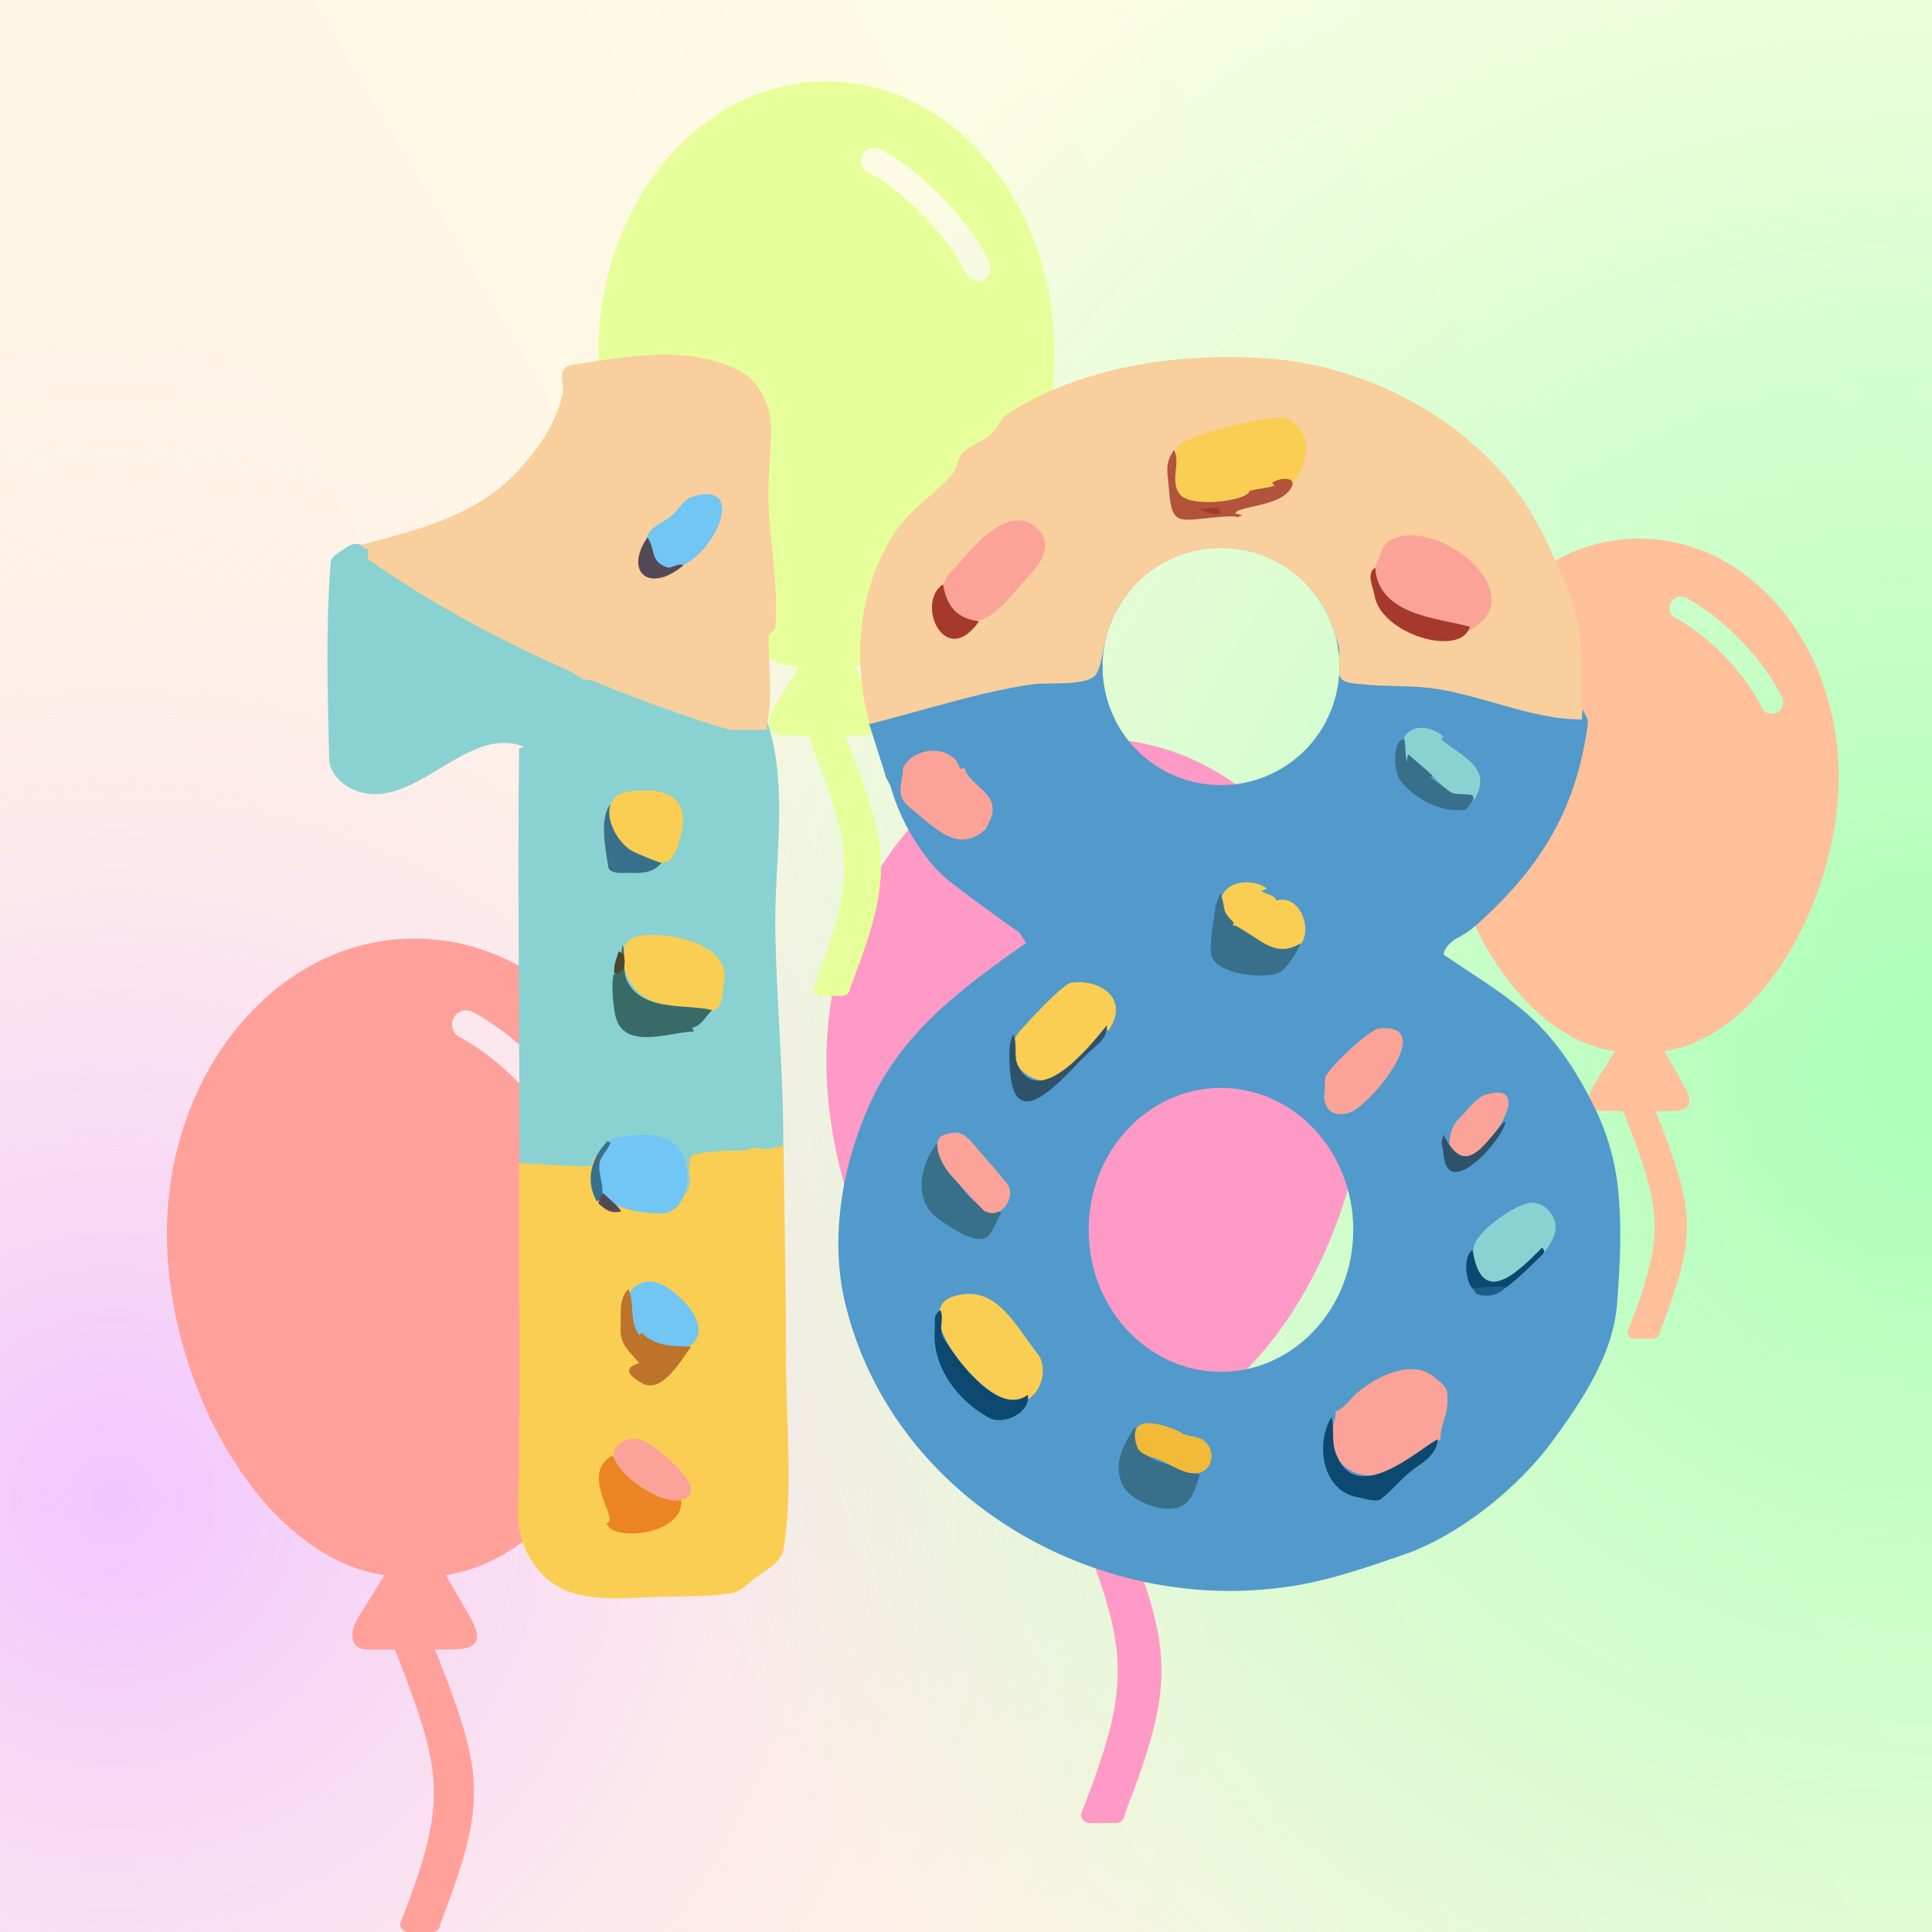 <svg xmlns="http://www.w3.org/2000/svg" xml:space="preserve" stroke-miterlimit="10" style="fill-rule:nonzero;clip-rule:evenodd;stroke-linecap:round;stroke-linejoin:round" viewBox="0 0 1920 1920"><rect x="0" y="0" width="1920" height="1920" fill="#333333" stroke="none"/><defs><radialGradient id="c" cx="697.299" cy="1115.08" r="396.353" gradientTransform="translate(-1926.17 -1770.63) scale(2.924)" gradientUnits="userSpaceOnUse"><stop offset="0" stop-color="#f1c5ff"/><stop offset="1" stop-color="#ffebee" stop-opacity="0"/></radialGradient><radialGradient id="d" cx="1042.87" cy="838.569" r="440.015" gradientTransform="translate(-1263.94 -1498.76) scale(3.053)" gradientUnits="userSpaceOnUse"><stop offset="0" stop-color="#abffb8"/><stop offset="1" stop-color="#abffb8" stop-opacity="0"/></radialGradient><linearGradient id="b" x1="490.961" x2="1488.95" y1="875.063" y2="284.185" gradientUnits="userSpaceOnUse"><stop offset="0" stop-color="#fff5e5"/><stop offset="1" stop-color="#fcffe4"/></linearGradient></defs><clipPath id="a" clip-rule="nonzero"><path d="M0 0h1920v1920H0V0Z"/></clipPath><g clip-path="url(#a)"><path fill="url(#b)" d="M0 0h1920v1920H0V0Z"/><path fill="url(#c)" d="M-1046.13 1490.14c0-640.116 518.919-1159.034 1159.038-1159.034S1271.95 850.024 1271.95 1490.14c0 640.12-518.923 1159.04-1159.042 1159.04-640.119 0-1159.038-518.92-1159.038-1159.04Z"/><path fill="url(#d)" d="M576.614 1061.44c0-741.933 601.456-1343.391 1343.396-1343.391 741.93 0 1343.38 601.458 1343.38 1343.391 0 741.93-601.45 1343.39-1343.38 1343.39-741.94 0-1343.396-601.46-1343.396-1343.39Z"/></g><path fill="#ffa19a" fill-rule="evenodd" d="M412.359 932.803c135.943 0 245.858 131.287 245.858 293.337 0 149.61-93.762 320.89-215.084 339.22l23.622 40.97c14.86 25.79 6.507 32.87-18.961 32.87h-15.506c48.527 122.68 52.704 150.08 5.223 272.76 0 4.34-3.7 8.04-8.038 8.04h-23.86a8.17 8.17 0 0 1-8.038-8.04c48.127-122.68 42.743-150.08-5.223-272.76h-26.675c-19.275.31-17.991-18.32-9.96-31.34l26.351-42.5c-121.883-17.76-216.207-189.3-216.207-339.22 0-162.05 110.154-293.337 245.859-293.337h.639Zm44.273 97.697c-6.833-3.68-9.386-12.2-5.703-19.04 3.683-6.83 12.208-9.38 19.041-5.7 23.536 12.69 47.081 31.49 67.649 52.78 21.213 21.94 39.289 46.6 50.78 69.9 3.206 6.91.321 15.11-6.504 18.49-6.824 3.38-15.098.7-18.648-6.03-10.283-20.73-26.59-42.91-45.873-62.92-18.56-19.28-39.774-36.23-60.742-47.48Z"/><path fill="#ffc09a" fill-rule="evenodd" d="M1629.23 535.286c109.48 0 198 105.727 198 236.237 0 120.485-75.51 258.437-173.22 273.187l19.03 33c11.97 20.77 5.24 26.47-15.27 26.47h-12.49c39.08 98.8 42.45 120.87 4.2 219.67 0 3.5-2.97 6.47-6.47 6.47h-19.22a6.564 6.564 0 0 1-6.46-6.47c38.75-98.8 34.42-120.87-4.21-219.67h-21.48c-15.53.25-14.5-14.76-8.03-25.24l21.23-34.23c-98.16-14.3-174.12-152.447-174.12-273.187 0-130.51 88.71-236.237 197.99-236.237h.52Zm35.65 78.68c-5.4-3.014-7.39-9.811-4.45-15.259 2.94-5.449 9.71-7.528 15.19-4.668 18.97 10.224 37.92 25.362 54.49 42.509 17.08 17.668 31.64 37.532 40.89 56.296 2.77 5.593.48 12.372-5.11 15.14-5.6 2.769-12.37.479-15.14-5.114-8.28-16.693-21.42-34.549-36.95-50.663-14.95-15.529-32.03-29.18-48.92-38.241Z"/><path fill="#ff9ac7" fill-rule="evenodd" d="M1090.33 734.172c148.38 0 268.36 143.304 268.36 320.198 0 163.3-102.34 350.28-234.77 370.27l25.78 44.73c16.22 28.16 7.1 35.87-20.7 35.87h-16.93c52.98 133.92 57.54 163.83 5.71 297.75 0 4.73-4.03 8.77-8.77 8.77h-26.05c-4.81-.08-8.7-3.96-8.77-8.77 52.54-133.92 46.65-163.83-5.7-297.75h-29.12c-21.04.35-19.64-20-10.87-34.2l28.76-46.4c-133.038-19.38-236.003-206.62-236.003-370.27 0-176.894 120.244-320.198 268.373-320.198h.7Zm48.32 106.643c-7.46-4.018-10.24-13.323-6.23-20.782 4.02-7.459 13.33-10.247 20.79-6.229 25.69 13.858 51.39 34.383 73.84 57.617 23.16 23.946 42.89 50.866 55.43 76.303 3.39 7.519.22 16.371-7.17 20.03-7.39 3.66-16.35.815-20.28-6.437-11.22-22.629-29.03-46.832-50.08-68.667-20.26-21.047-43.41-39.551-66.3-51.835Z"/><path fill="#e7ff9a" fill-rule="evenodd" d="M821.553 80.98c125.124 0 226.287 120.829 226.287 269.985 0 137.695-86.302 295.357-197.96 312.212l21.736 37.714c13.683 23.742 5.992 30.248-17.447 30.248h-14.275c44.668 112.921 48.51 138.137 4.808 251.058 0 3.993-3.401 7.394-7.394 7.394h-21.966a7.515 7.515 0 0 1-7.394-7.394c44.294-112.921 39.34-138.137-4.809-251.058h-24.551c-17.743.296-16.565-16.86-9.17-28.84l24.261-39.122c-112.184-16.342-199.001-174.221-199.001-312.212 0-149.156 101.388-269.985 226.283-269.985h.592Zm40.747 89.923c-6.101-3.482-8.31-11.195-4.977-17.379 3.333-6.184 10.99-8.579 17.253-5.397 21.669 11.684 43.333 28.986 62.266 48.583 19.519 20.19 36.162 42.892 46.734 64.332 2.871 6.342.202 13.818-6.036 16.908-6.237 3.09-13.801.684-17.108-5.442-9.466-19.077-24.478-39.49-42.227-57.904-17.078-17.749-36.603-33.347-55.905-43.701Z"/><clipPath id="e" clip-rule="nonzero"><path d="M291.026 291.026H1628.97V1628.97H291.026V291.026Z"/></clipPath><g clip-path="url(#e)"><path fill="#face52" d="M718.063 1127.48h50.978v30.98h-50.978v-30.98Zm-97.093-16.79h91.379v121.88H620.97v-121.88Z"/><path fill="#face52" d="M569.683 1177.25h136.632v41.37H569.683v-41.37Z"/><clipPath id="f" clip-rule="nonzero"><path d="M209.114 146.494V1773.51H1928.16V146.494H209.114ZM1213.36 544.732c65.05 0 117.83 52.709 117.83 117.754 0 65.046-52.78 117.755-117.83 117.755-65.04 0-117.75-52.709-117.75-117.755 0-65.045 52.71-117.754 117.75-117.754Zm0 536.428c72.61 0 131.52 63.14 131.52 141.04 0 77.91-58.91 141.11-131.52 141.11-72.6 0-131.45-63.2-131.45-141.11 0-77.9 58.85-141.04 131.45-141.04Z"/></clipPath><g clip-path="url(#f)"><g fill="#519acb"><path d="M919.43 715.923h100.68v100.928H919.43V715.923Zm32.008-131.462h572.392V715.46H951.438V584.461Zm72.262 200.61h136.61v133.172H1023.7V785.071Z"/><path d="M896.536 812.285c-20.518-44.132-22.295-86.814-3.969-95.334 18.326-8.522 49.816 20.346 70.335 64.477 20.517 44.13 22.296 86.813 3.968 95.334-18.326 8.521-49.815-20.347-70.334-64.477Z"/></g><path fill="#519acb" d="m863.576 718.933 16.675 52.253c11.205-7.442 34.904-31.379 54.388-22.068 14.711 7.031 27.137 18.386 38.816 29.763 4.747 4.624 6.405 11.602 9.606 17.402l10.692-10.062c13.677 10.961 35.677.432 52.197 6.29 8.68 3.078 14.02 12.883 17.44 21.436 5.99 14.966-12.36 15.846-19.09 17.918 1.26 12.946 20.86 15.771 32.46 21.645l-6.29-17.607 7.55-1.258c3.75 11.001 4.25 23.727 11.25 33.004 6.96 9.217 23.33 11.227 26.48 22.336l-6.34 2.33c23.15 14.439-8.65 22.054-18.81 24.083-1.47-3.774-.61-9.916-4.4-11.319-9.45-3.494-20.12-.979-30.19-1.467l-4.58-30.75-14.93-.386.08 6.485 13.49 4.155-18.59 6.241.75 14.882-16.93.407c5.09 17.894 8.06 11.424-2.68 21.185l6.92 11.319c-63.038 44.559-123.409 88.33-155.964 161.62-26.799 60.33-39.392 132.74-23.267 198.09 48.407 196.23 256.441 313.16 452.161 277.97 34.9-6.28 68.62-18.21 102.17-29.7 55.94-19.18 114.96-67.28 149.16-114.22 29.25-40.14 59.36-85.42 63.18-134.94 3.05-39.41 5.16-79.33.55-118.59-3.2-27.19-11.48-54.15-23.72-78.64-14.91-29.82-33.02-58.95-56.77-82.35-30.52-30.06-69.17-50.529-103.76-75.793 3.87-3.853 6.42-9.855 11.61-11.559 4.06-1.336 8.39 5.499 12.28 3.71 11.84-5.449 21.64-14.735 31.11-23.684 57.44-54.238 89.4-111.051 99.69-190.131.64-4.867-3.35-9.225-5.03-13.836l-1.62 8.884c-22.75-.77-43.9-12.351-66.29-16.43-12.59-2.292-25.84 1.351-38.37-1.259-12.21-2.542-22.44-11.709-34.71-13.962-32.72-6.006-66.15-7.083-99.23-10.625-8.14-105.49-120.58-172.599-203.76-89.237-11.38 11.402-18.83 26.343-25.78 40.876-6.98 14.592-1.19 38.81-15.72 45.907-34.7 16.944-76.79 9.311-114.488 17.676-37.092 8.231-72.93 21.336-109.396 32.006Z"/><path fill="#f9cf9d" d="M864.205 719.561c56.012-14.171 110.738-32.361 162.875-39.619 12.5-1.739 54.36 2.111 61.96-9.668 7.54-11.677 5.78-27.452 11.71-40.023 20.02-42.445 62.34-85.995 114.43-83.491 54.57 2.623 99.33 42.811 115.02 94.192 3.14 10.29-3.67 22.987 1.84 32.226 3.84 6.431 13.99 5.882 21.43 6.764 21.49 2.551 43.32 1.157 64.85 3.474 51.28 5.522 103.13 32.047 154.04 31.554-1.07-29.967.6-60.157-3.21-89.9-3.85-30.098-29.66-83.517-42.59-107.008-51.95-94.423-163.22-155.154-268.68-161.988-86.76-5.624-181.77 7.554-256.58 55.199-7.572 4.821-10.195 15.019-16.98 20.894-8.195 7.096-19.854 9.736-27.394 17.524-5.719 5.907-5.614 15.855-10.968 22.095-16.441 19.161-39.216 32.716-53.765 53.35-39.567 56.116-45.481 130.626-27.988 194.425Z"/><path fill="#8ad2d1" d="M520.841 742.201c-1.676.839-5.011.64-5.03 2.515-1.474 136.887.388 273.794.581 410.684 22.796 1.65 46.17 10.3 68.386 4.94 10.784-2.6 10.36-21.49 20.331-26.35 13.349-6.51 29.434-6.1 44.252-5.14 31.145 2.02 30.086 37.23 31.213 57.33 13.005-10.11-5.558-35.67 12.882-37.56 15.958-1.63 32.235 1.44 48.119-.8 2.514-.35 1.419-6.03 3.907-6.53 10.839-2.17 32.936 7.49 32.969-3.56.205-70.48-6.597-140.811-7.948-211.27-1.33-69.418 13.489-141.989-7.546-208.157-18.484 1.607-52.968-5.806-69.79-10.765-28.944-8.529-56.007-22.712-84.913-31.368-6.572-1.969-13.876 1.233-20.58-.224-21.966-4.775-47.168-19.715-68.72-26.819-37.508-12.363-70.965 20.681-108.009-8.963l6.762-4.243-8.805-2.515 31.444-3.773c-14.009-5.663-28.744-9.785-42.027-16.987-19.376-10.505-9.113-33.148-8.283-50.303-16.712-6.049-27.739-31.643-46.776-17.718-5.594 4.091-14.187 7.774-14.716 14.683-4.981 64.968-2.941 130.33-1.396 195.47.277 11.663 10.29 22.878 20.637 28.267 59.35 30.914 114.851-65.02 173.056-40.844Z"/><path fill="#face52" d="M590.017 1149.08c-.354 1.67-.253 10.12-5.03 10.06-23.081-.28-46.118-2.09-69.176-3.14 0 103.13 1.023 206.27 0 309.4-.361 36.33-6.618 62.24 18.445 93.81 29.93 37.7 82.201 28.52 123.05 27.56 23.506-.54 47.273.28 70.433-3.77 7.379-1.29 13.376-7.01 19.078-11.87 11.372-9.68 29.517-16.77 31.861-31.52 9.67-60.87 2.517-123.25 2.517-184.89 0-72.11-1.678-144.22-2.517-216.33-28.599 8.17-58.568 2.17-87.794 8.66-11.06 2.46-1.828 22.9-5.907 33.47-3.492 9.05-11.325 16.17-19.136 21.92-5.109 3.76-33.23 2.82-35.576 2.61-60.021-5.3-27.225-16.31-40.248-55.97Z"/><path fill="#f9cf9d" d="M358.593 541.591c10.237 9.159 20.33 20.519 33.683 23.746.536 8.187-1.501 16.967 1.609 24.559 10.383 25.347 80.39 44.606 104.895 43.623-2.268 3.763-8.401 10.066.044 14.187 5.481 2.675 12.509.231 18.104 2.662 2.29.996 1.082 5.738 3.394 6.68 16.235 6.614 9.291-4.978 21.272 2.771 19.361 12.521 40.992 17.672 63.903 17.059l1.105 5.987c20.054 3.061 30.485 9.449 47.391 9.262l-3.604 4.165c19.796 2.261 106.567 21.73 110.681 28.93 7.962-29.855 2.317-61.758 2.756-92.652.054-3.796 6.361-5.443 6.677-9.226 3.435-41.109-6.291-89.211-6.917-128.29-.386-24.118 2.902-48.201 2.515-72.32-.285-17.854-10.844-42.56-27.993-52.251-49.466-27.956-110.26-17.25-164.013-8.734-5.075.804-11.876 1.438-14.188 6.024-3.531 7.003 1.087 15.883-.705 23.518-7.077 30.173-22.61 52.265-43.391 75.464-40.888 45.64-100.725 59.753-157.218 74.836Z"/><path fill="#519acb" d="M993.753 783.706c-20.904 15.097-3.887 35.983-21.868 54.79-20.582 21.525-21.127 11.518-47.631-1.833-1.328-.669-3.102-.192-4.438.461-12.615 6.164 17.609 33.917 23.145 38.21 22.889 17.749 45.696 34.317 69.659 51.126 11.18-7.919 6.93-2.191 8.8-19.494l8.27-.385c2.91-10.763 9.47-32.005 25.69-18.483-10.44 26.066 14.24 17.884 30.82 18.238 3.34 17.185 6.95 7.901 20.12 11.32 5.65-9.031 13.02-3.016 22.01-6.918-4.76-3.989-11.22 1.43-14.46-3.144-4.42-6.242 8.04-13.535 1.25-25.154-6.94-11.898-16.47-6.019-23.93-14.688-3.57-4.15-1.14-11.018-3.11-16.128-3.64-9.474-11.4-4.802-6.91-16.351-7.69-2.999-3.52-2.62-12.58 0l8.17 15.094c-12.26-2.799-20.04-11.279-31.84-15.259 9.95-.849 3.92.545 16.75-8.01-1.97-4.543-1.99-19.538-1.01-25.237-5.47-3.119-9.14-8.927-14.71-11.867-16.37-8.632-36.14 7.989-52.197-6.288Z"/><path fill="#fba399" d="M1327.34 1402.74c.46 9.83-4.92 15.1-4.2 25.18 2.84 39.32 39.63 46.49 69.83 30.49 13.47-7.14 23.94-25.93 38.43-27.33.14-18.81 8.45-21.81 6.96-46.17-.41-6.86-7.65-11.62-12.85-16.1-22.46-19.32-58.47-.31-76.77 15.38-7.17 6.14-12.52 15.36-21.4 18.55Z"/><path fill="#face52" d="m1274.23 481.219-5.66-2.516c5.47-2.188 12.93-5.086 15.72 1.887 15.6-18.966 22.3-48.193-3.77-64.144-11.15-6.822-93.26 13.88-108 25.162-9.26 7.099-12.71 57.719 8.64 58.476 28.81 1.025 67.62-3.735 93.07-18.865Z"/><path fill="#fba399" d="m1457.86 621.457 1.99 5.603c67.78-36.984-34.96-115.941-78.4-89.942-8.61 5.155-8.41 12.271-12.88 21.583-18.55 38.583 62.64 64.842 89.29 62.756Z"/><path fill="#face52" d="M948.473 1288.06c-48.764 13.93 30.582 108.33 63.517 105.65 20.98-1.71 31.17-32.44 19.49-47.79-25-32.88-42.5-69.43-83.007-57.86Zm150.297-266.64 2.52 3.14c22.22-31.711-7.8-52.202-36.84-47.85-8.78 1.316-44.49 40.43-51.83 49.11-19.663 23.27 8.16 53.3 33.33 47.8 20.61-4.51 39.89-34.52 52.82-52.2Z"/><path fill="#fba399" d="m939.669 605.107 2.516-3.774c31.145 39.59 56.866-4.49 82.575-31.511 11.18-11.742 21.29-30.983 6.12-44.767-31.448-28.574-70.076 27.782-86.179 43.577-7.871 7.719-12.186 27.531-5.032 36.475Z"/><path fill="#face52" d="M706.987 1004.44c12.245-2.36 10.193-15.168 12.551-28.144 7.191-39.581-57.084-50.211-82.482-46.493-34.101 4.994-15.166 52.967 7.084 63.075a307.68 307.68 0 0 0 23.857 9.672c14.75 5.27 24.704 4.64 38.99 1.89Z"/><path fill="#71c6f3" d="m602.594 1133.99 3.774 2.51c-33.949 48.85 1.808 68.66 50.691 69.36 2.195.03 4.47-.07 6.536-.81 24.642-8.84 24.802-52.91 6.579-68.23-16.653-13.99-49.175-9.8-67.58-2.83Z"/><path fill="#fba399" d="m958.535 762.953-4.402 1.259c-6.932-29.946-70.612-24.05-59.495 27.467 4.599 21.307 30.715 31.7 49.538 42.695 17.617 10.289 33.029-4.11 39.673-18.918 12.287-27.381-21.253-33.918-25.314-52.503Z"/><path fill="#519acb" d="M1301.27 852.882c3.69 10.702-2.28 21.745.63 32.073 2.03 7.206 13.6.801 16.98 6.917 3.16 5.708-.32 10.255.59 16.416 1.21 8.308 10.53 4.484 15.13 7.481 8.94 5.828-.37 11.027 13.84 5.66l-3.15-3.144c7.08-5.603 14.76-11.904 23.7-13.093-2.92-6.715 4.72-17.781 9-24.011-21.22-10.348 11.16-41.243-40.46-37.918l-2.05 8.102-34.21 1.517Z"/><path fill="#8ad2d1" d="M1516.34 1196.25c-15.43 4.51-47.43 26.91-51.56 42.13-4.66 17.16 7.03 46.28 29.26 35.93 22.16-10.31 69.68-44.25 44.89-71.52-6.22-6.85-14.27-8.98-22.59-6.54Z"/><path fill="#fba399" d="M1370.45 1022.05c-9.7.97-52.89 41.37-54.09 50.31-2.39 17.82-1.53 39.68 23.27 33.96 20.13-4.65 90.91-90.27 30.82-84.27Z"/><path fill="#face52" d="M1268.57 895.017c-1.91-5.873-9.9-5.86-15.09-9.434l5.66-2.515c-18.12-13.387-53.99-4.999-43.77 22.699 6.24 16.909 26.12 23.324 39.99 31.383 9.21 5.35 9.4 8.373 20.3 8.373 36.22 0 21.91-59.469-7.09-50.506Z"/><path fill="#71c6f3" d="m635.296 1328.31 2.515-2.52c41.433 36.4 86.53.76 29.363-43.48-37.122-28.73-63.393 20.62-31.878 46Z"/><path fill="#eb8423" d="M602.92 1513.88c3.989 17.5 70.962 12.74 74.258-19.16 1.017-9.83-18.518-3.72-26.159-8.97-22.408-15.39-29.93-20.18-42.471-39.3-33.563 19.02 8.182 64.7-5.628 67.43Z"/><path fill="#386f8a" d="M930.866 1136.5c-16.548 20.96-23.883 57.16 1.886 74.84 6.855 4.7 39.927 30.33 50.939 15.09 4.616-6.38 7.079-14.11 11.319-20.75-5.45-4.36-8.877.72-14.163-2.48-27.43-16.62-36.701-41.37-49.981-66.7Zm196.834 281.74c-11.33 17.78-20.88 34.5-13.11 55.58 6.53 17.74 48.05 35.04 64.35 19.66 7.73-7.29 9.13-16.54 13.54-27.45-15.55-9.99-45.43-9.33-58.18-24.39-5.8-6.86-2.81-15.72-6.6-23.4Z"/><path fill="#71c6f3" d="M642.842 534.673c-1.924 9.514 1.144 19.609 10.505 25.84 39.803 26.49 102.234-88.913 33.614-66.543-7.461 2.431-12.871 12.985-18.933 18.119-8.604 7.289-22.951 11.531-25.186 22.584Z"/><path fill="#386b68" d="M618.945 939.037c-3.536 8.447 3.533 28.05-9.144 29.35-2.874 11.741.262 34.193 1.598 40.453 7.764 36.37 55.249 16.35 77.98 16.35l-1.258-3.77c8.81-2.2 12.739-10.58 19.496-17.61-24.737-6.409-68.28 2.11-84.051-28.316-5.54-10.686-1.447-24.546-4.621-36.457Z"/><path fill="#8ad2d1" d="M1396.58 754.102c12.03-3.593 38.99 32.608 49.96 37.779 5.74 2.705 13.59-1.003 18.87 2.515 18.45-32.057-12.53-42.299-33.33-59.742l2.51-2.515c-20.46-17.978-50.24-7.481-38.01 21.963Z"/><path fill="#fba399" d="M938.413 1127.7c-14.927 4.85-2.521 29.79 5.363 38.7 10.921 12.34 21.936 24.61 33.587 36.26 1.321 1.32 3.269 1.89 5.07 2.39 15.006 4.15 27.517-17.32 18.237-28.93-8.274-10.35-16.992-20.35-25.729-30.31-14.652-16.72-17.593-24.26-36.528-18.11Z"/><path fill="#386f8a" d="M1208.83 895.645c-2.07 15.754-6.49 36.367-5.44 51.362 1.54 22.095 59.89 28.27 71.6 17.032 5.96-5.722 14.17-18.116 17.62-26.639-25.34 15.507-39.66-4.196-64.29-17.229-3.7-1.96-12.86 2.579-17.83 2.38.19-10.079 1.62-17.877-1.66-26.906Z"/><path fill="#fba399" d="M621.46 1431.44c-38.649 15.05 30.22 63.76 52.825 59.75 33.763-5.99-11.001-42.22-14.006-44.84-11.803-10.29-24.53-20.47-38.819-14.91Z"/><path fill="#0c486f" d="M934.639 1301.9c-7.983 5.91-4.961 9.58-5.706 20.26-2.508 35.93 22.131 69.27 53.678 86.7 14.845 8.2 42.009-5.42 38.809-22.69-29.269 21.91-70.513-34.77-83.005-55.38-6.788-11.2.353-18.11-3.776-28.89Z"/><path fill="#f2ba37" d="M1172.98 1423.27c-1.85-1.39-56.74-26.89-42.89 14.68 2.78 8.34 17.34 10.64 22.77 12.99 10.1 4.38 24.96 15.14 37.67 12.96 15.74-2.71 17.77-23.97 5.61-32.37-8.81-6.08-15.86-2.79-23.16-8.26Z"/><path fill="#0c486f" d="M1323.28 1408.18c-17.27 28.76-7.88 75.04 27.04 79.86 2.05.28 16.92 5.34 21.66 1.9 10.01-7.26 20.16-20.01 29.91-27.68 10.17-8 25.5-15.01 27.04-32.07-19.67 10.4-81.27 67.84-101.25 14.46-5.07-13.57-1.1-24.12-4.4-36.47Z"/><path fill="#bd7329" d="M624.605 1281.14c-9.956 8.8-7.304 25.81-7.87 39.08-.696 16.35 9.06 22.93 18.561 34.5-13.528 3.96-14.174 9.74 1.886 19.5 21.245 12.9 41.418-25.9 49.681-35.85-17.894-.75-34.929.29-49.052-13.83l-2.515 2.51c-10.302-15.29-4.415-30.22-10.691-45.91Z"/><path fill="#fba399" d="M1477.98 1087.45c-12.16 3.26-19.45 16.34-28.72 24.88-11.01 10.14-15.97 47.14 9.86 38.64 19.98-6.58 67.4-76.53 18.86-63.52Z"/><path fill="#b2533c" d="M1166.69 447.26c-9.89 13.91-6.08 23.873-5.03 38.361 2.98 41.194 10.73 30.2 57.86 27.67 15.97-.857 5.37 2.595 15.09-1.258l-7.17-1.859c2.22-7.154 41.49-6.464 54.13-22.902 10.66-13.859-9.54-13.53-17.4-7.31l2.51 2.515c-8.72 3.398-16.36 2.754-25.01 5.447-.41 9.558-59.73 18.078-69.93 2.37-9.14-14.072 1.88-30.476-5.05-43.034Z"/><path fill="#519acb" d="M1237.75 1055.38c24.21 12.94 45.93 23.06 69.18 38.36 2.66-4.97 1.41-9.39 5.03-13.84 2.73 7.06-.87 13.39 2.52 20.13 2.47-19.39 1.61-9.54 2.51-29.56-6.76-1.93-9.33-10.6-13.03-16.58-13.19-21.34-26.19-16.46-48.6-12.98-13.91 2.17-14.78-.7-17.61 14.47Z"/><path fill="#386f8a" d="M663.595 844.707c-4.309-3.012-10.668.192-15.722-1.259-12.871-3.689-29.666-19.143-30.527-33.281l-3.431.58c-2.466-5.556-.129-10.04-3.774-15.092-16.4 12.89-8.114 47.904-5.66 66.031 1.066 7.872 19.786 5.639 20.124 5.66 19.225 1.197 32.172-1.388 38.99-22.639Z"/><path fill="#8ad2d1" d="M392.551 565.487c-7.467 8.699-6.574 22.356-6.27 33.816.529 19.978 40.229 13.579 40.229 27.815 7.759 1.646 3.726.326 11.949 4.402l-8.175 2.515c13.128 5.534 63.17 17.648 71.707 1.186-21.613-2.056-96.919-25.61-106.496-46.156-3.825-8.203 1.405-15.48-2.944-23.578Z"/><path fill="#a53a2c" d="M1366.67 564.23c-9.28 5.373-1.89 19.939-.63 27.67 6.26 38.187 85.36 62.153 94.77 30.95-31.39-8.724-90.8-10.992-94.14-58.62Z"/><path fill="#386f8a" d="M1456.6 804.458c.45-.577 8.34-8.93 7.55-12.577-1.05-4.824-18.22-.144-24.44-6.001-3.39-3.195-41.71-28.762-41.96-30.099-1.36-7.127-.48-14.641-2.43-21.63-12.29 3.296-10.13 32.219-3.85 41.156 11.61 16.521 41.2 33.812 65.13 29.151Z"/><path fill="#519acb" d="M896.278 759.18c-9.295 12.632-3.272 9.518-16.922 11.29 11.855 22.746 20.754 38.271 36.501 58.628.832 1.075 1.851 2.301 1.802 3.66-.552 15.265-4.806 3.775 0 13.835.011-.085-.536-11.332 4.923-9.092 26.571 10.895 43.086 31.159 58.783-15.14-27.496 26.652-48.21 3.681-73.763-16.959-3.257-2.632-8.012-6.616-10.235-10.499-6.704-11.719 2.951-24.941-1.089-35.723Z"/><path fill="#2f526b" d="M1100.03 1018.9c-10.54 12.45-65.12 85.11-88.04 40.88-5.31-10.26-.3-21.73-5.03-32.07-4.2 7.9-3.94 18.52-3.74 27.4 1.61 74.33 43.46 26.71 74.81-5.34 11.26-11.52 22.51-16.15 22-30.87Z"/><path fill="#8ad2d1" d="M407.015 634.663c18.252 23.051 62.192 29.118 89.928 12.577l-1.885-6.288c-22.594 3.29-72.359-24.213-88.043-6.289Z"/><path fill="#a53a2c" d="M937.154 580.581c-27.86 19.055 2.092 85.294 35.772 36.863-22.782-3-31.973-15.337-35.772-36.863Z"/><path fill="#2f526b" d="M1495.59 1113.86c-22.66 25.66-39.48 56.87-61 13.84-3.56 9.7-.86 9.23 0 19.49 4.23 50.23 65.33-22.72 61-33.33Z"/><path fill="#0c486f" d="M1532.7 1239.64c-26.17 26.83-60.7 59.65-69.18 2.51-9.67 5.44-7.11 30.52-.63 37.74 5.91 6.57 17.68-.25 26.51-.51 2.28-.07 4.99 1.86 6.82.51 12.73-9.47 23.95-20.84 35.36-31.86 4.4-4.24 3.07-4.52 1.12-8.39Z"/><path fill="#534956" d="M643.471 534.044c-23.593 34.146 1.633 56.409 35.846 27.671-6.317-2.639-11.494 3.92-16.98 1.887-16.631-6.166-10.441-17.042-18.866-29.558Z"/><path fill="#386f8a" d="M603.852 1133.99c-15.323 15.59-22.976 37.84-10.911 59.75 12.2-2.63 1.17-25.71 2.736-37.11 1.028-7.49 8.216-13.67 11.013-20.82l-2.838-1.82Z"/><path fill="#519acb" d="M1433.96 950.986c1.66-9.722 5.79-12.877 13.84-18.866-15.57-11.849-37.91 9.59-13.84 18.866Z"/><path fill="#386f8a" d="M1212.6 888.098c-5.81 12.225-4.97 24.854-1.89 37.733 7.71-4.105 11.35.006 15.51-8.828-14.44-14.222-6.47-12.742-13.62-28.905Z"/><path fill="#1b5d8b" d="M1463.52 1280.51c1.16 1.17 3.1 5.23 4.4 5.66 10.27 3.43 21.42.95 28.3-6.91-2.5-1.67-31.57.13-32.7 1.25Z"/><path fill="#534956" d="M599.451 1185.56c-3.425 5.18-1.543 1.94-5.032 10.06 7.078 6.45 12.712 10.82 22.57 8.3.106-3.37-14.384-14.66-17.538-18.36Z"/><path fill="#386f8a" d="M1400 749.748c-7.95 7.951 18.07 27.217 23.9 21.381-7.6-7.605-16.59-14.074-23.9-21.381Z"/><path fill="#4b462c" d="M614.961 945.418c-2.62 8.037-5.303 13.571-4.45 22.128 11.992 1.388 13.566-19.176 4.45-22.128Z"/><path fill="#a53a2c" d="M1188.44 506.517c10.89.089 14.44 7.254 24.64 3.558l-2.34-5.596-22.3 2.038Z"/></g><path fill="#8ad2d1" d="m363.607 544.715 349.968 211.286-38.217 63.299-349.966-211.286 38.215-63.299Z"/><path fill="#f9cf9d" d="M365.587 542.507v13.139c99.74 69.961 221.03 127.006 359.171 169.68h37.328v-91.409H563.837v-91.41h-198.25Z"/><path fill="#face52" d="M677.826 824.688c7.192-39.579-27.972-41.66-53.371-37.942-34.101 4.993-16.067 50.09 6.183 60.197a308.35 308.35 0 0 0 23.857 9.676c14.75 5.269 20.974-18.955 23.331-31.931Z"/></g></svg>